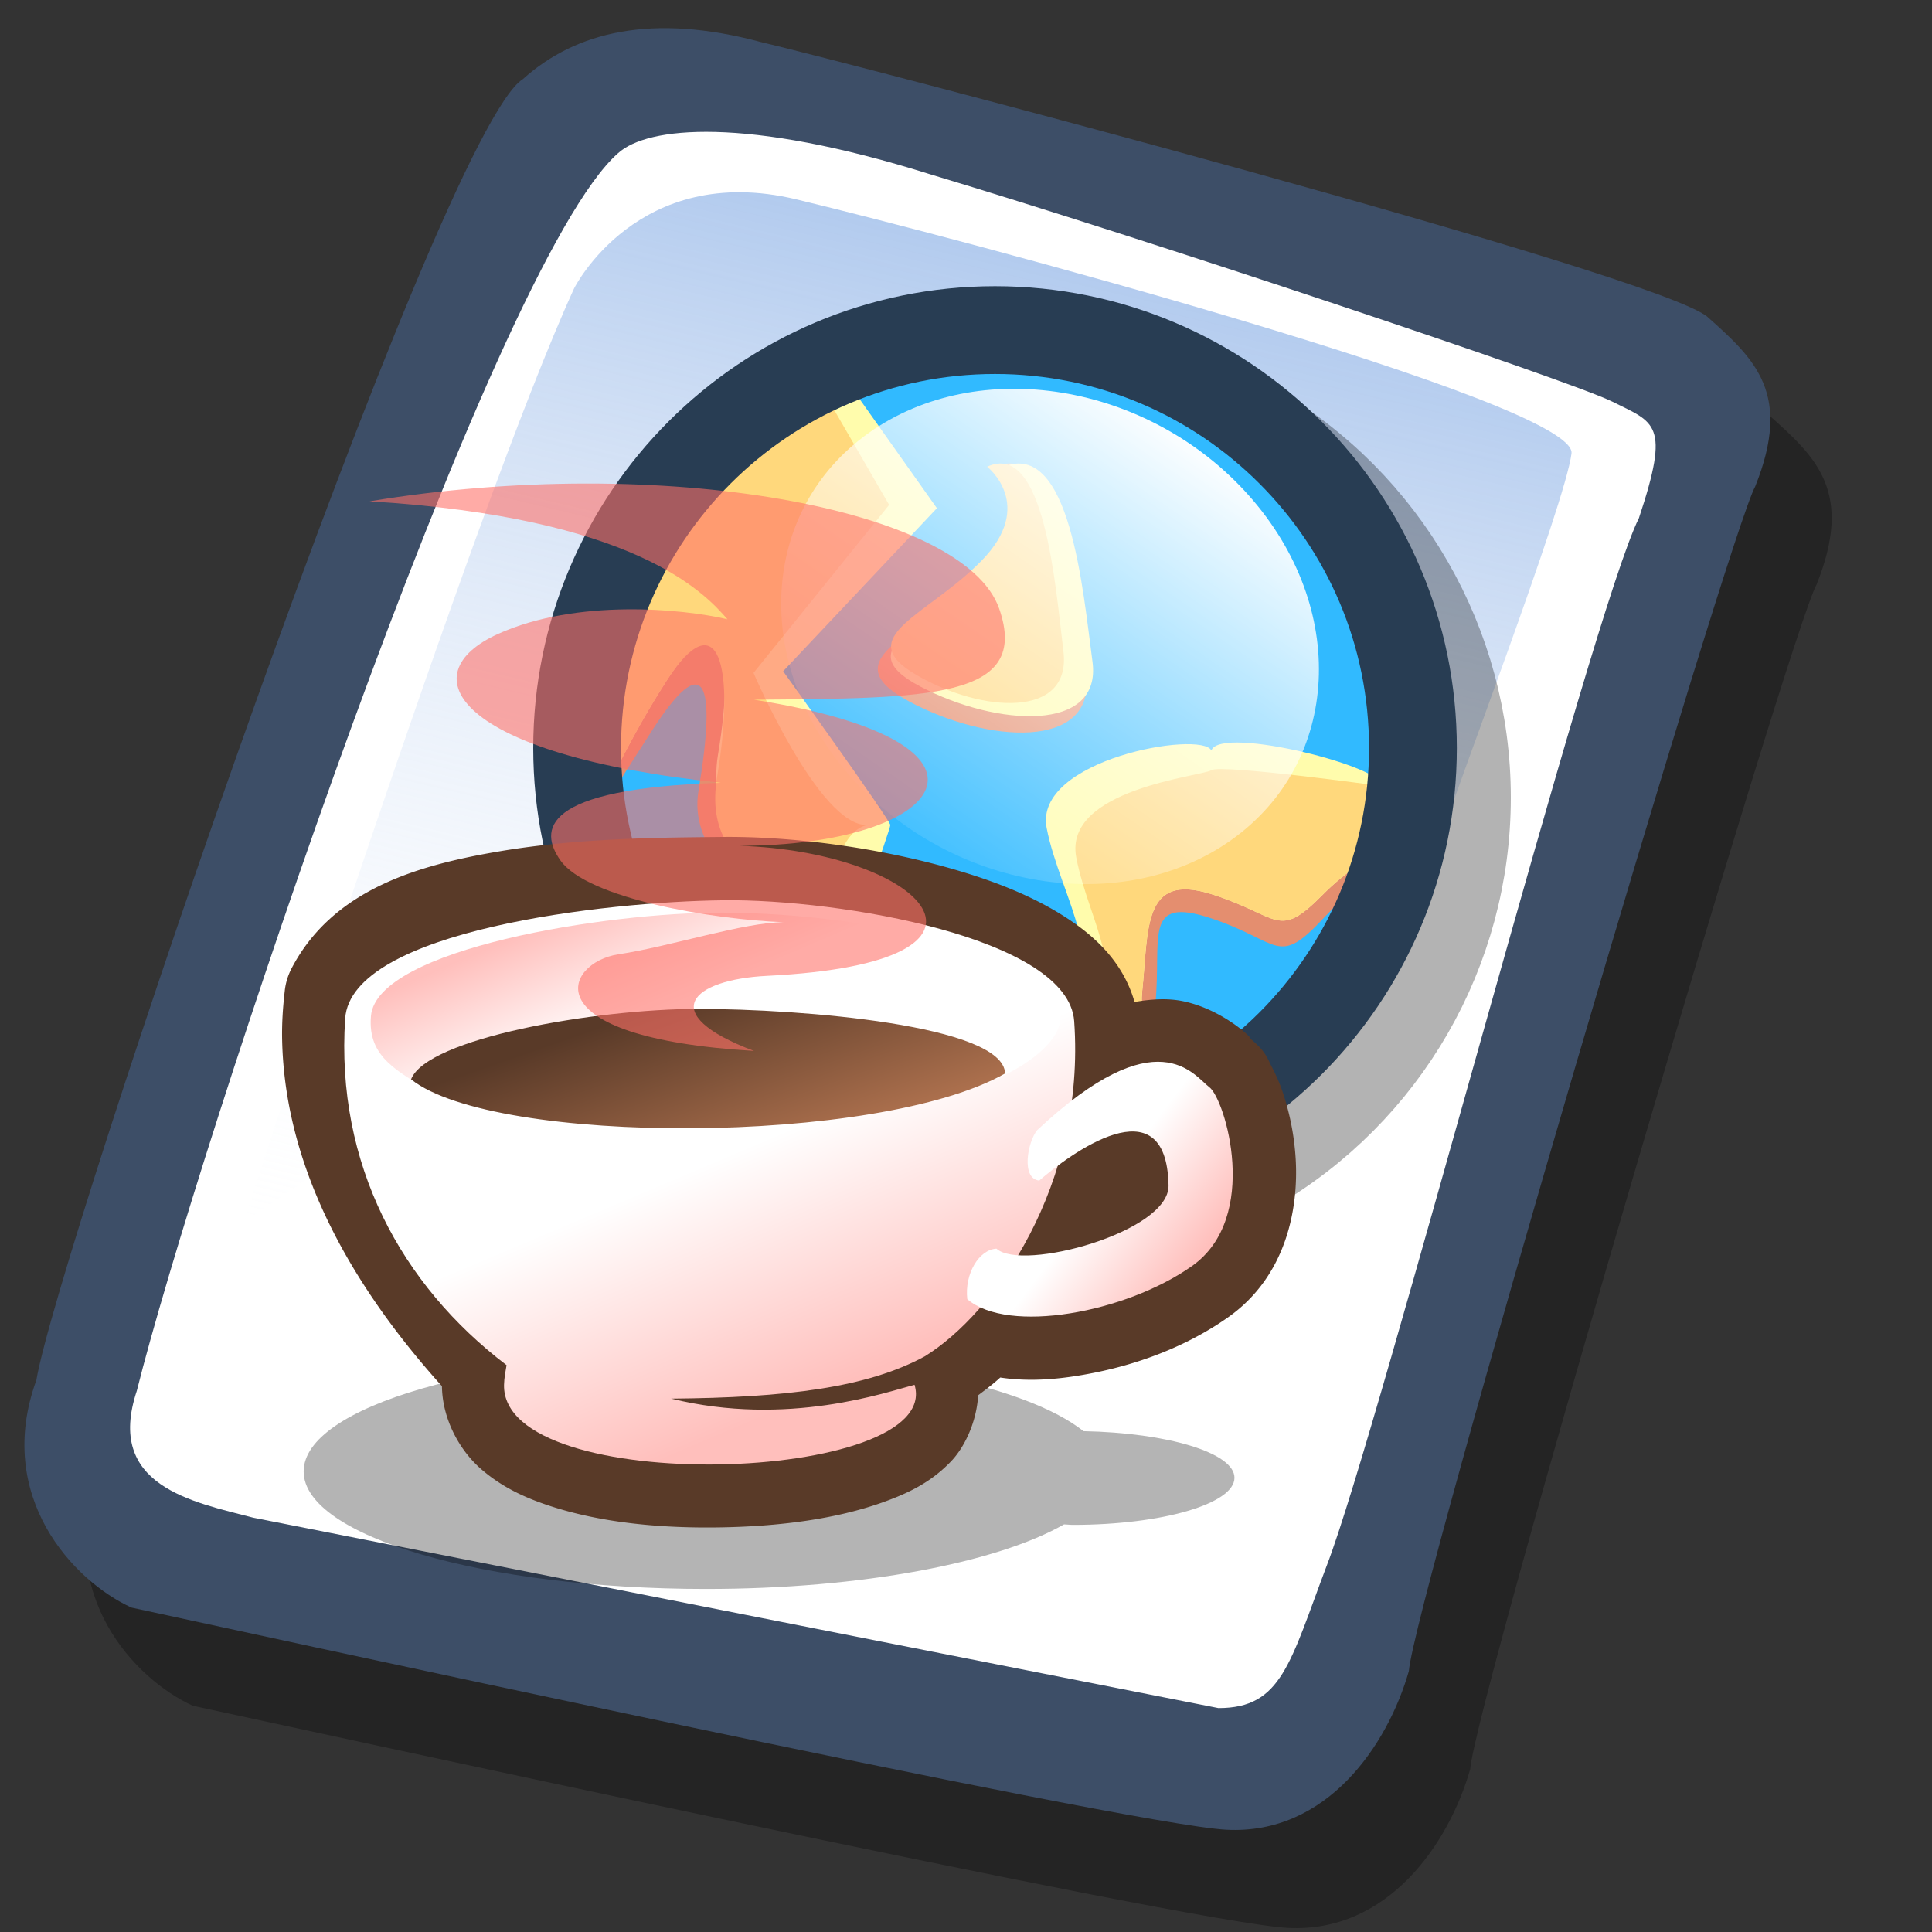 <?xml version="1.0" encoding="UTF-8" standalone="no"?>
<!-- Created with Sodipodi ("http://www.sodipodi.com/") -->

<svg
   xmlns:dc="http://purl.org/dc/elements/1.1/"
   xmlns:cc="http://creativecommons.org/ns#"
   xmlns:rdf="http://www.w3.org/1999/02/22-rdf-syntax-ns#"
   xmlns:svg="http://www.w3.org/2000/svg"
   xmlns="http://www.w3.org/2000/svg"
   xmlns:xlink="http://www.w3.org/1999/xlink"
   xmlns:sodipodi="http://sodipodi.sourceforge.net/DTD/sodipodi-0.dtd"
   xmlns:inkscape="http://www.inkscape.org/namespaces/inkscape"
   version="1.0"
   x="0"
   y="0"
   width="90"
   height="90"
   id="svg604"
   sodipodi:version="0.32"
   inkscape:version="0.46+devel r21210 custom"
   sodipodi:docname="text-html.svg"
   inkscape:output_extension="org.inkscape.output.svg.inkscape">
  <rect width="100%" height="100%" fill="#333333" stroke="none"/>
  <sodipodi:namedview
     pagecolor="#ffffff"
     bordercolor="#666666"
     borderopacity="1"
     objecttolerance="10"
     gridtolerance="10"
     guidetolerance="10"
     inkscape:pageopacity="0"
     inkscape:pageshadow="2"
     inkscape:window-width="640"
     inkscape:window-height="480"
     id="namedview31"
     showgrid="false"
     inkscape:zoom="2.7888889"
     inkscape:cx="43.009934"
     inkscape:cy="60.374515"
     inkscape:window-x="0"
     inkscape:window-y="29"
     inkscape:current-layer="svg604" />
  <defs
     id="defs606">
    <linearGradient
       id="linearGradient612">
      <stop
         style="stop-color:#7fa8e3;stop-opacity:0.741;"
         offset="0"
         id="stop613" />
      <stop
         style="stop-color:#ffffff;stop-opacity:0;"
         offset="1"
         id="stop614" />
    </linearGradient>
    <linearGradient
       x1="50.644"
       y1="5.368"
       x2="35.752"
       y2="68.044"
       id="linearGradient615"
       xlink:href="#linearGradient612"
       gradientUnits="userSpaceOnUse"
       spreadMethod="pad" />
    <linearGradient
       inkscape:collect="always"
       xlink:href="#linearGradient3803"
       id="linearGradient3890"
       gradientUnits="userSpaceOnUse"
       gradientTransform="matrix(0.604,0,0,0.604,-11.504,26.226)"
       x1="-37.495"
       y1="35.123"
       x2="-30.295"
       y2="52.107" />
    <linearGradient
       inkscape:collect="always"
       id="linearGradient3803">
      <stop
         style="stop-color:#ffffff;stop-opacity:1;"
         offset="0"
         id="stop3805" />
      <stop
         style="stop-color:#ffbfbc;stop-opacity:1"
         offset="1"
         id="stop3807" />
    </linearGradient>
    <linearGradient
       inkscape:collect="always"
       xlink:href="#linearGradient3803"
       id="linearGradient3892"
       gradientUnits="userSpaceOnUse"
       gradientTransform="matrix(0.604,0,0,0.604,-11.504,25.887)"
       x1="-52.409"
       y1="29.625"
       x2="-55.969"
       y2="21.274" />
    <linearGradient
       inkscape:collect="always"
       xlink:href="#linearGradient3685"
       id="linearGradient3894"
       gradientUnits="userSpaceOnUse"
       gradientTransform="matrix(0.627,0,0,0.645,-10.951,25.183)"
       x1="-43.339"
       y1="25.034"
       x2="-39.286"
       y2="36.942" />
    <linearGradient
       inkscape:collect="always"
       id="linearGradient3685">
      <stop
         style="stop-color:#593a28;stop-opacity:1;"
         offset="0"
         id="stop3687" />
      <stop
         style="stop-color:#ae714e;stop-opacity:1"
         offset="1"
         id="stop3689" />
    </linearGradient>
    <linearGradient
       inkscape:collect="always"
       xlink:href="#linearGradient3803"
       id="linearGradient3896"
       gradientUnits="userSpaceOnUse"
       gradientTransform="matrix(0.604,0,0,0.604,-11.504,26.226)"
       x1="-14.431"
       y1="42.062"
       x2="-7.651"
       y2="47.185" />
  </defs>
  <path
     d="M 12.816 74.753 C 10.386 73.648 7.071 70.113 8.839 65.251 C 9.723 59.948 25.633 13.102 29.168 10.892 C 31.378 8.904 34.582 8.13 39.112 9.346 C 42.868 10.229 76.677 19.068 78.666 20.836 C 80.654 22.604 82.201 24.04 80.654 27.907 C 79.55 29.896 66.402 74.532 66.181 77.405 C 65.297 80.498 62.756 84.255 58.557 84.034 C 54.359 83.813 15.91 75.416 12.816 74.753 z "
     transform="matrix(1.115,0,0,1.115,-5.305,-3.889)"
     style="font-size:12.000;fill-opacity:0.301;fill-rule:evenodd;stroke-width:1;"
     id="path794" />
  <path
     d="M 12.816 74.753 C 10.386 73.648 7.071 70.113 8.839 65.251 C 9.723 59.948 25.633 13.102 29.168 10.892 C 31.378 8.904 34.582 8.13 39.112 9.346 C 42.868 10.229 76.677 19.068 78.666 20.836 C 80.654 22.604 82.201 24.04 80.654 27.907 C 79.55 29.896 66.402 74.532 66.181 77.405 C 65.297 80.498 62.756 84.255 58.557 84.034 C 54.359 83.813 15.91 75.416 12.816 74.753 z "
     transform="matrix(1.115,0,0,1.115,-8.162,-8.461)"
     style="font-size:12.000;fill:#3d4e67;fill-rule:evenodd;stroke-width:1;"
     id="path609" />
  <path
     d="M 17.899 70.996 C 15.358 70.334 11.711 69.671 13.037 65.693 C 15.468 55.971 27.842 18.626 33.146 13.986 C 34.361 12.881 38.449 12.439 46.183 14.87 C 55.022 17.521 72.92 23.488 74.688 24.372 C 76.456 25.256 77.119 25.256 75.793 29.233 C 73.804 33.211 64.966 67.24 62.756 72.985 C 61.209 77.073 60.877 78.951 58.226 78.951 "
     transform="matrix(1.115,0,0,1.115,-8.162,-8.461)"
     style="font-size:12.000;fill:#ffffff;fill-rule:evenodd;stroke-width:1;"
     id="path608" />
  <path
     d="M 28.75 13.75 C 28.75 13.75 31.875 7.5 39.688 9.375 C 47.5 11.25 78.125 19.375 77.812 21.875 C 77.5 24.375 71.875 39.062 71.562 40.312 C 71.25 41.562 42.5 40.938 31.562 47.5 C 20.625 54.062 12.5 59.688 12.5 59.688 C 12.5 59.688 23.75 24.688 28.75 13.75 z "
     transform="matrix(0.947,0,0,0.947,-0.481,0.41)"
     style="font-size:12.000;fill:url(#linearGradient615);fill-rule:evenodd;stroke-width:1;"
     id="path636" />
  <g
     transform="matrix(0.523,0,0,0.523,23.895,11.979)"
     style="font-size:12px"
     id="g570">
    <defs
       id="defs571">
      <linearGradient
         id="linearGradient584">
        <stop
           style="stop-color:#ffffff;stop-opacity:0;"
           offset="0"
           id="stop585" />
        <stop
           style="stop-color:#ffffff;stop-opacity:1;"
           offset="1"
           id="stop586" />
      </linearGradient>
      <linearGradient
         x1="28.252"
         y1="32.869"
         x2="68.36"
         y2="21.479"
         id="linearGradient587"
         xlink:href="#linearGradient584"
         gradientUnits="userSpaceOnUse"
         gradientTransform="matrix(1.037,-1.811349e-6,3.827296e-7,0.964,2.057071e-6,1.075978e-6)"
         spreadMethod="pad" />
    </defs>
    <ellipse
       cx="43.364"
       cy="45.391"
       rx="40.46"
       ry="40.46"
       transform="matrix(0.942,0,0,0.942,5.916,5.375)"
       style="fill:none;stroke:#000000;stroke-width:8.5;stroke-opacity:0.3"
       id="path589"
       d="m 83.824,45.391 c 0,22.345 -18.114,40.46 -40.46,40.46 -22.345,0 -40.46,-18.114 -40.46,-40.46 0,-22.345 18.114,-40.46 40.46,-40.46 22.345,0 40.46,18.114 40.46,40.46 z"
       sodipodi:cx="43.364311"
       sodipodi:cy="45.390781"
       sodipodi:rx="40.45953"
       sodipodi:ry="40.459518" />
    <ellipse
       cx="43.364"
       cy="45.391"
       rx="40.46"
       ry="40.46"
       transform="matrix(0.846,0,0,0.846,6.256,5.738)"
       style="fill:#31baff;fill-rule:evenodd;stroke-width:1"
       id="path573"
       d="m 83.824,45.391 c 0,22.345 -18.114,40.46 -40.46,40.46 -22.345,0 -40.46,-18.114 -40.46,-40.46 0,-22.345 18.114,-40.46 40.46,-40.46 22.345,0 40.46,18.114 40.46,40.46 z"
       sodipodi:cx="43.364311"
       sodipodi:cy="45.390781"
       sodipodi:rx="40.45953"
       sodipodi:ry="40.459518" />
    <path
       d="m 28.507,13.428 5,8.639 -12.08,14.964 c 0,0 5.877,13.719 10.131,13.547 -2.641,0.562 -2.636,11.904 -1.316,15.425 4.135,-3.571 -15.375,-8.517 -13.715,-18.477 1.66,-9.959 0.486,-12.51 -4.079,-5.455 -4.565,7.054 -5.395,8.922 -4.98,5.602 C 7.884,44.353 6.463,19.778 28.507,13.428 z"
       style="fill:#e48e6f;fill-rule:evenodd;stroke-width:1"
       id="path576" />
    <path
       d="m 30.708,12.401 7.054,9.959 -13.694,14.524 c 0,0 9.544,13.279 9.544,13.694 0,0.415 -3.735,10.789 -3.735,10.789 0,0 -13.279,-7.054 -11.619,-17.014 1.66,-9.959 0,-13.694 -4.565,-6.639 C 9.129,44.768 7.054,50.993 7.469,47.673 7.884,44.353 9.544,16.55 30.708,12.401 z"
       style="fill:#fffcac;fill-rule:evenodd;stroke-width:1"
       id="path574" />
    <path
       d="m 28.507,13.428 5,8.639 -12.08,14.964 c 0,0 5.877,13.719 10.131,13.547 -2.641,0.562 -3.881,6.094 -2.561,9.616 C 27.53,55.792 16.528,56.241 18.188,46.282 19.847,36.322 18.259,30.659 13.694,37.714 9.129,44.768 7.054,50.993 7.469,47.673 7.884,44.353 6.463,19.778 28.507,13.428 z"
       style="fill:#ffd87c;fill-rule:evenodd;stroke-width:1"
       id="path575" />
    <path
       d="m 42.84,18.697 c 0,0 5.282,3.815 -0.587,9.39 -5.869,5.575 -14.085,7.629 -7.042,11.444 7.042,3.815 16.725,4.401 15.845,-2.347 -0.88,-6.749 -2.054,-21.127 -8.216,-18.486 z"
       style="fill:#e48e6f;fill-rule:evenodd;stroke-width:1"
       id="path577" />
    <path
       d="m 42.84,18.697 c 0,0 5.282,3.815 -0.587,9.39 -5.869,5.575 -14.085,7.629 -7.042,11.444 7.042,3.815 16.725,4.401 15.845,-2.347 -0.88,-6.749 -2.054,-21.127 -8.216,-18.486 z"
       transform="matrix(0.968,0,0,0.939,2.198,1.125)"
       style="fill:#fffbaa;fill-rule:evenodd;stroke-width:1"
       id="path578" />
    <path
       d="m 42.84,18.697 c 0,0 5.282,3.815 -0.587,9.39 -5.869,5.575 -14.085,7.629 -7.042,11.444 7.042,3.815 16.725,4.401 15.845,-2.347 -0.88,-6.749 -2.054,-21.127 -8.216,-18.486 z"
       transform="matrix(0.827,0,0,0.89,6.808,2.025)"
       style="fill:#ffd87c;fill-rule:evenodd;stroke-width:1"
       id="path579" />
    <path
       d="m 77.171,47.16 c 0,0 -14.085,-2.054 -14.965,-1.467 -0.88,0.587 -13.204,1.761 -12.03,8.216 1.174,6.455 5.282,11.737 0,15.552 -5.282,3.814 -11.15,6.749 -5.869,8.509 5.282,1.76 12.617,-0.293 14.965,-2.348 2.347,-2.054 -2.641,-3.228 -2.054,-9.096 0.587,-5.869 -1.174,-9.683 4.988,-7.629 6.162,2.054 5.869,4.402 9.976,0 4.108,-4.401 7.629,-5.575 4.988,-11.737 z"
       style="fill:#e48e6f;fill-rule:evenodd;stroke-width:1"
       id="path580" />
    <path
       d="m 77.171,47.16 c 1.174,-1.55 -14.085,-5.773 -14.965,-3.327 -0.88,-1.893 -15.845,0.831 -14.671,7.286 1.174,6.455 6.162,13.597 0.88,17.411 -5.282,3.814 -9.39,7.679 -4.108,9.439 5.282,1.76 12.617,-0.293 14.965,-2.348 2.347,-2.054 -3.814,-3.228 -3.228,-9.096 0.587,-5.869 0,-11.233 6.162,-9.179 6.162,2.054 5.869,4.402 9.976,0 4.108,-4.401 7.629,-4.025 4.988,-10.187 z"
       transform="matrix(1,0,0,0.947,0,2.428)"
       style="fill:#fffcac;fill-rule:evenodd;stroke-width:1"
       id="path582" />
    <path
       d="m 77.171,47.16 c 0,0 -14.085,-2.054 -14.965,-1.467 -0.88,0.587 -13.204,1.761 -12.03,8.216 1.174,6.455 5.282,11.737 0,15.552 -5.282,3.814 -11.15,6.749 -5.869,8.509 5.282,1.76 12.617,-0.293 14.965,-2.348 2.347,-2.054 -3.814,-3.228 -3.228,-9.096 0.587,-5.869 0,-11.233 6.162,-9.179 6.162,2.054 5.869,4.402 9.976,0 4.108,-4.401 7.629,-4.025 4.988,-10.187 z"
       transform="matrix(1,0,0,0.947,0,2.428)"
       style="fill:#ffd87c;fill-rule:evenodd;stroke-width:1"
       id="path581" />
    <path
       d="m 83.824,45.391 c 0,22.334 -18.126,40.459 -40.459,40.459 -22.334,0 -40.46,-18.126 -40.46,-40.459 0,-22.334 18.126,-40.46 40.46,-40.46 22.334,0 40.459,18.126 40.459,40.46 z"
       transform="matrix(0.92,0,0,0.92,3.044,1.961)"
       style="fill:none;stroke:#283d53;stroke-width:8.5"
       id="path654" />
    <path
       d="m 72.183,30.434 c 0,9.718 -8.479,17.606 -18.926,17.606 -10.447,0 -18.926,-7.887 -18.926,-17.606 0,-9.718 8.479,-17.606 18.926,-17.606 10.447,0 18.926,7.887 18.926,17.606 z"
       transform="matrix(0.934,-0.665,0.918,1.029,-29.84,37.883)"
       style="fill:url(#linearGradient587);fill-rule:evenodd;stroke-width:1"
       id="path588" />
  </g>
  <g
     id="g3881"
     transform="matrix(1.069,0,0,1.069,71.041,2.821)">
    <path
       id="path3748"
       d="m -35.682,56.384 c -9.679,0 -17.541,2.278 -17.541,5.099 0,2.822 7.861,5.12 17.541,5.12 6.815,0 12.695,-1.158 15.594,-2.814 0.129,0.002 0.25,0.021 0.381,0.021 3.894,0 7.046,-0.917 7.046,-2.052 0,-1.088 -2.908,-1.96 -6.58,-2.031 -2.457,-1.956 -8.879,-3.343 -16.441,-3.343 z"
       style="color:#000000;fill:#000000;fill-opacity:0.294;fill-rule:evenodd;stroke:none;stroke-width:0.4;marker:none;visibility:visible;display:inline;overflow:visible;enable-background:accumulate" />
    <path
       transform="matrix(0.604,0,0,0.604,-11.504,26.226)"
       d="m -38.875,12.594 c -4.159,0.046 -10.222,0.052 -16.031,1.031 -5.809,0.98 -12.068,2.709 -15.062,8.5 a 4.567,4.567 0 0 0 -0.469,1.594 c -0.126,1.106 -0.213,2.262 -0.188,3.5 0.196,9.514 5.247,18.015 11.531,25 0.029,2.414 1.301,4.652 2.812,5.969 1.56,1.36 3.282,2.127 5.125,2.719 3.685,1.183 7.932,1.572 12.156,1.5 4.224,-0.072 8.346,-0.589 11.812,-1.844 1.733,-0.628 3.356,-1.391 4.812,-2.906 1.051,-1.093 1.863,-2.943 1.969,-4.781 0.534,-0.406 1.082,-0.807 1.594,-1.281 2.25,0.339 4.507,0.11 6.781,-0.344 3.396,-0.678 6.783,-1.977 9.656,-4 C 1.842,44.28 2.715,39.374 2.5,35.812 2.392,34.032 2.042,32.45 1.594,31.094 1.37,30.416 1.104,29.804 0.781,29.188 0.458,28.571 0.317,27.964 -0.969,27 -0.078,27.668 -2.45,25.087 -5.656,24.438 -6.751,24.216 -7.926,24.291 -9.125,24.5 c -0.871,-3.034 -3.083,-4.951 -5.344,-6.344 -2.327,-1.434 -4.974,-2.443 -7.781,-3.25 -5.615,-1.613 -11.814,-2.365 -16.625,-2.312 z"
       id="path3724"
       style="color:#000000;fill:#593a28;fill-opacity:1;fill-rule:evenodd;stroke:none;stroke-width:0.4;marker:none;visibility:visible;display:inline;overflow:visible;enable-background:accumulate"
       inkscape:original="M -38.8125 17.15625 C -47.168043 17.24804 -62.335473 17.311959 -65.90625 24.21875 C -66.016584 25.190615 -66.082448 26.155964 -66.0625 27.125 C -65.887578 35.622392 -60.87137 43.938779 -54.40625 50.6875 C -54.48523 51.164218 -54.581549 51.580841 -54.59375 52.09375 C -54.788459 60.279236 -22.868805 59.226228 -25 52.09375 C -26.998979 52.611716 -34.141293 55.157401 -42.53125 53.09375 C -34.21676 53.02379 -28.409818 52.318786 -24.25 50.0625 C -22.95149 49.265424 -21.561187 48.051107 -20.21875 46.5 C -16.69414 48.131149 -9.3588957 46.600894 -5 43.53125 C -0.021034 40.024936 -2.59673 31.497765 -3.71875 30.65625 C -4.7282648 29.899114 -6.9539663 26.422121 -13.71875 31.65625 C -13.472715 29.818787 -13.347006 27.884327 -13.46875 25.875 C -14.958425 20.03904 -30.316723 17.062922 -38.8125 17.15625 z M -9.125 33.84375 C -7.7484974 33.9099 -6.7088449 34.904933 -6.65625 37.71875 C -6.603518 40.539915 -14.06485 43.009553 -17.5625 42.75 C -16.443275 40.870655 -15.443001 38.745953 -14.71875 36.375 C -13.137507 35.184657 -10.866774 33.760041 -9.125 33.84375 z "
       inkscape:radius="4.5662932"
       sodipodi:type="inkscape:offset" />
    <path
       sodipodi:nodetypes="cscscccsz"
       id="path2861"
       d="m -34.949,36.593 c -5.048,0.055 -16.208,1.296 -16.465,5.155 -0.419,6.342 2.44,11.609 7.033,15.103 -0.048,0.288 -0.103,0.545 -0.11,0.855 -0.118,4.945 19.176,4.309 17.889,0 -1.208,0.313 -5.537,1.85 -10.606,0.603 5.023,-0.042 8.534,-0.476 11.047,-1.84 3.039,-1.865 7.021,-7.48 6.515,-14.61 -0.257,-3.615 -10.168,-5.324 -15.301,-5.268 z"
       style="color:#000000;fill:url(#linearGradient3890);fill-opacity:1;fill-rule:evenodd;stroke:none;stroke-width:0.4;marker:none;visibility:visible;display:inline;overflow:visible;enable-background:accumulate" />
    <path
       sodipodi:nodetypes="cscsss"
       id="path3766"
       d="m -34.954,37.131 c -5.048,-0.021 -15.084,1.578 -15.336,4.505 -0.159,1.847 1.225,2.419 2.78,3.415 3.474,1.822 18.041,1.055 21.769,0.208 3.728,-0.847 5.49,-2.485 5.493,-3.517 0.007,-2.721 -8.103,-4.584 -14.706,-4.611 z"
       style="color:#000000;fill:url(#linearGradient3892);fill-opacity:1;fill-rule:evenodd;stroke:none;stroke-width:0.4;marker:none;visibility:visible;display:inline;overflow:visible;enable-background:accumulate" />
    <path
       sodipodi:nodetypes="cscc"
       id="path2871"
       d="m -48.542,44.396 c 0.684,-1.791 8.027,-3.07 12.507,-3.07 4.48,0 13.316,0.703 13.378,2.814 -5.529,3.138 -22.25,3.144 -25.884,0.256 z"
       style="color:#000000;fill:url(#linearGradient3894);fill-opacity:1;fill-rule:evenodd;stroke:none;stroke-width:0.4;marker:none;visibility:visible;display:inline;overflow:visible;enable-background:accumulate" />
    <path
       sodipodi:nodetypes="cssccscc"
       id="path2866"
       d="m -21.253,46.603 c 5.254,-4.915 6.821,-2.373 7.499,-1.864 0.678,0.508 2.246,5.677 -0.763,7.796 -2.901,2.043 -8.008,2.966 -9.787,1.441 -0.127,-1.102 0.508,-2.161 1.271,-2.203 1.102,1.017 7.537,-0.719 7.499,-2.754 -0.085,-4.533 -4.364,-1.313 -5.635,-0.212 -0.805,-0.085 -0.508,-1.695 -0.085,-2.203 z"
       style="color:#000000;fill:url(#linearGradient3896);fill-opacity:1;fill-rule:evenodd;stroke:none;stroke-width:0.4;marker:none;visibility:visible;display:inline;overflow:visible;enable-background:accumulate" />
    <path
       sodipodi:nodetypes="cscscsccsccsc"
       id="path3865"
       d="m -33.601,43.156 c -9.819,-0.584 -8.23,-3.855 -5.92,-4.206 2.31,-0.35 5.487,-1.402 7.22,-1.402 -3.058,-0.11 -8.565,-1.024 -9.736,-2.697 -0.9,-1.286 -0.933,-3.13 6.992,-3.378 -11.587,-1.218 -13.595,-4.741 -9.694,-6.493 3.409,-1.532 8.014,-1.096 9.983,-0.633 -1.011,-1.168 -4.043,-4.439 -15.594,-5.14 12.706,-2.103 25.899,0.283 27.434,4.673 1.387,3.964 -3.121,3.903 -10.685,3.972 11.84,1.869 8.375,6.367 -0.65,6.367 7.941,0.234 12.912,5.084 1.227,5.666 -3.268,0.161 -4.909,1.635 -0.578,3.271 z"
       style="color:#000000;fill:#ff7068;fill-opacity:0.588;fill-rule:evenodd;stroke:none;stroke-width:0.4;marker:none;visibility:visible;display:inline;overflow:visible;enable-background:accumulate" />
  </g>
</svg>
